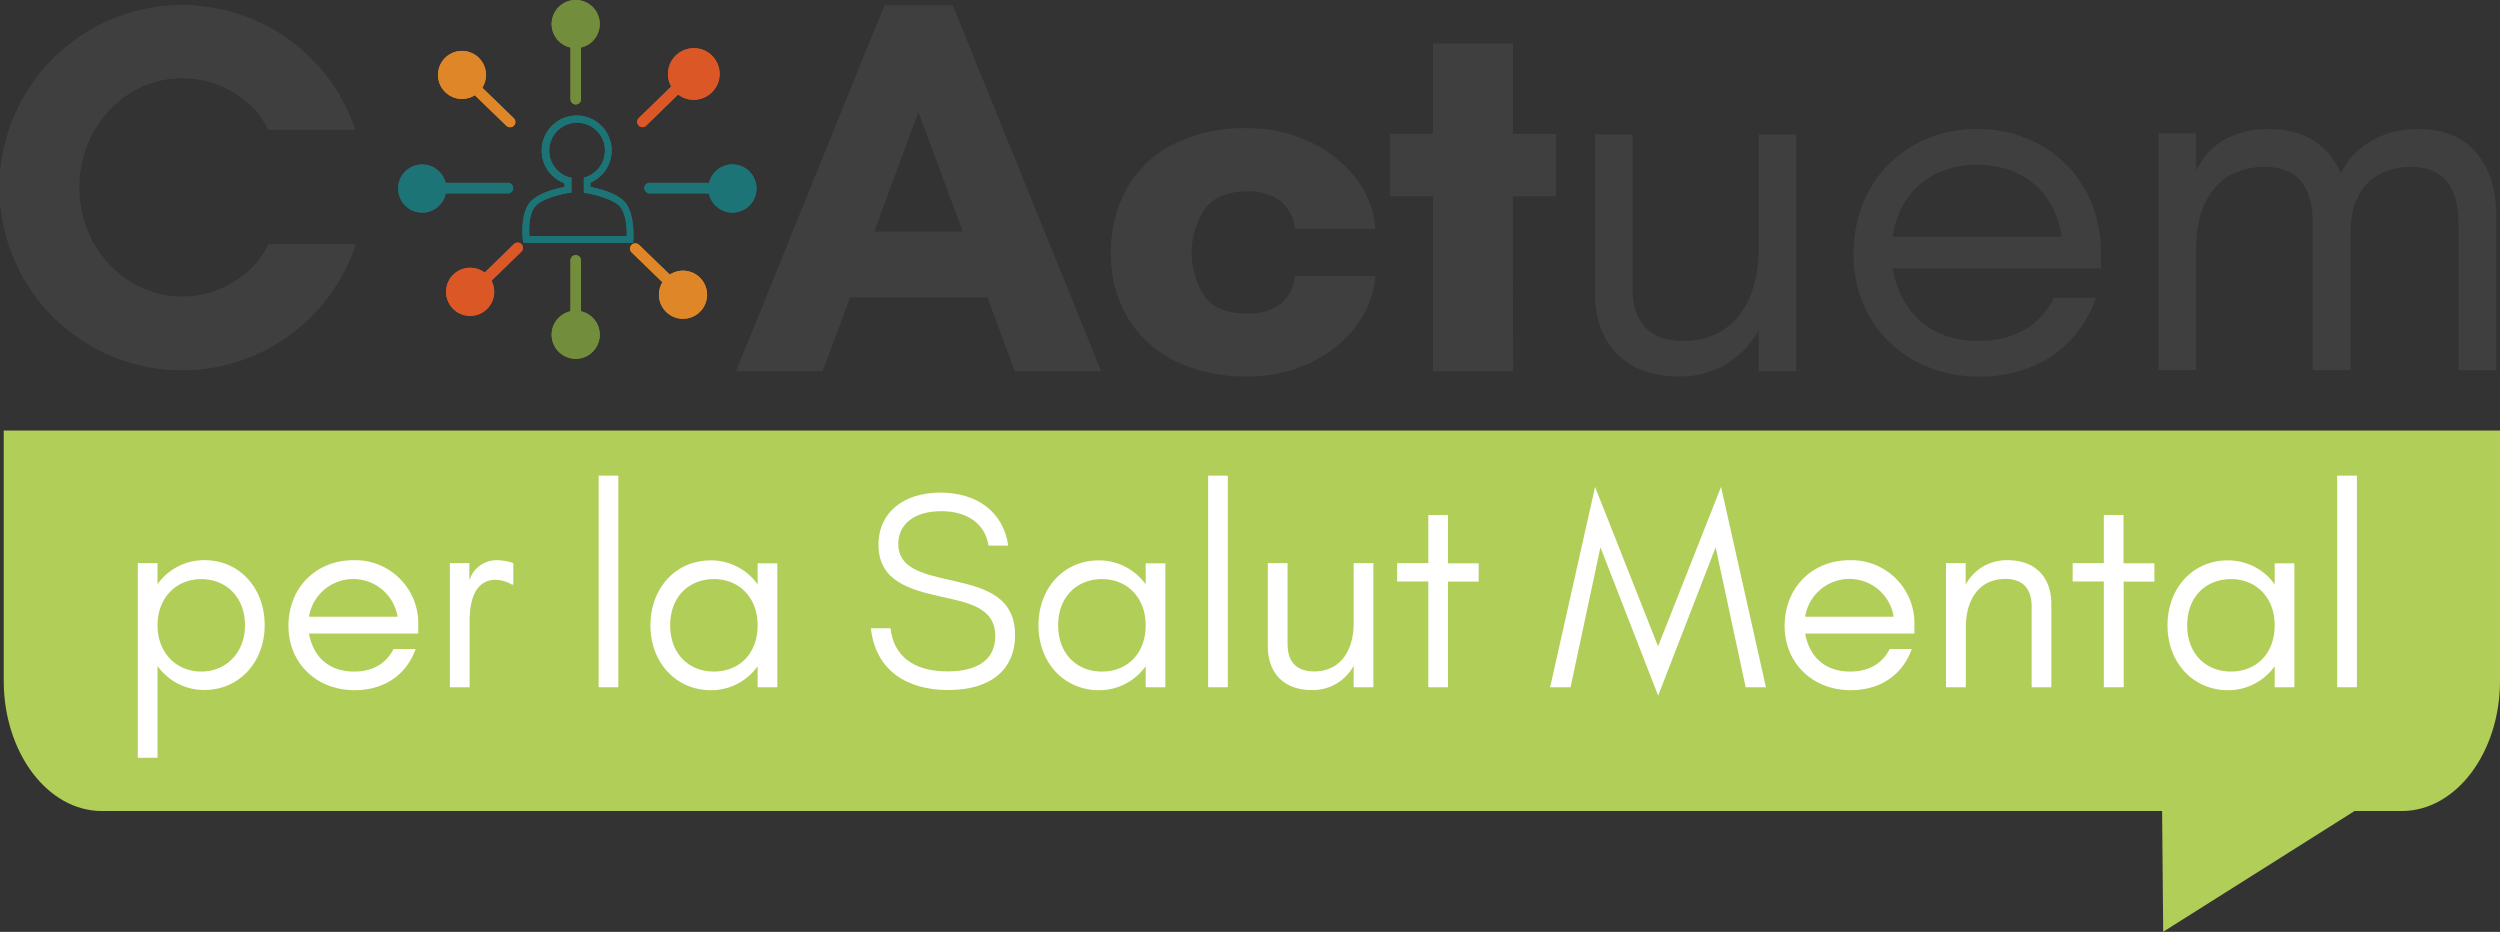 <svg id="e564171b-fd1b-4a7e-bfb4-ca296c7cb22b" data-name="Capa 3" xmlns="http://www.w3.org/2000/svg" viewBox="0 0 476.25 177.52"><rect x="0" y="0" width="476.25" height="177.52" fill="#333333" stroke="none"/><defs><style>.bf304c87-e9a6-48cd-8e26-723adc0c58c7{fill:#b1ce58;}.abc030b3-47ad-410f-8760-0ab8787eda68{fill:#3f3f3f;}.fef8bc62-9d64-4cb7-8c7f-75b6eac90c93{fill:#728d3b;}.e91453e6-463f-4073-b5b7-0f51c1ce586a{fill:#db5826;}.a25964d4-45b2-4cd0-a265-590fcbda92a6{fill:#df8728;}.b95c62dc-2c69-4107-8511-30a1420b32fb{fill:#1d7477;}.ba289cfe-da8c-433d-9aa0-3637f1772689{fill:#fff;}</style></defs><title>CoActuem_Logo</title><path class="bf304c87-e9a6-48cd-8e26-723adc0c58c7" d="M526.84,290.9v47.65c0,13.71-8.38,24.83-18.71,24.83h-9l-36.45,23-.21-23H70c-10.33,0-18.7-11.12-18.7-24.83V290.9Z" transform="translate(-50.59 -208.88)"/><path class="abc030b3-47ad-410f-8760-0ab8787eda68" d="M118.33,255.39a34.76,34.76,0,1,1-.1-21.82H101.67c-2.78-6-9.52-9.82-16.37-9.82-10.91,0-19.63,9.42-19.63,20.83S74.39,265.4,85.3,265.4c6.94,0,13.69-4.06,16.46-10Z" transform="translate(-50.59 -208.88)"/><path class="abc030b3-47ad-410f-8760-0ab8787eda68" d="M260.37,279.59H243.9l-5.2-14.06H212.53l-5.21,14.06H190.81l28.27-69.71h13ZM225.54,230.2,217.13,253H234Z" transform="translate(-50.59 -208.88)"/><path class="abc030b3-47ad-410f-8760-0ab8787eda68" d="M274.6,277.71a21.46,21.46,0,0,1-9.13-8.23A23.5,23.5,0,0,1,262.22,257a24.65,24.65,0,0,1,2.92-12,21.17,21.17,0,0,1,8.76-8.54,29.62,29.62,0,0,1,14.24-3.15,27.48,27.48,0,0,1,12,2.6,23.61,23.61,0,0,1,8.78,7,17.57,17.57,0,0,1,3.68,9.59H297.25a7.7,7.7,0,0,0-2.68-5.28,9.86,9.86,0,0,0-6.43-1.88c-3.74,0-6.43,1.14-8.08,3.4a15.19,15.19,0,0,0,0,16.59q2.46,3.28,8.11,3.28a9.86,9.86,0,0,0,6.43-1.88,7.7,7.7,0,0,0,2.68-5.28h15.31a17.6,17.6,0,0,1-3.68,9.56,23.22,23.22,0,0,1-8.78,7,27.62,27.62,0,0,1-12,2.58A30.4,30.4,0,0,1,274.6,277.71Z" transform="translate(-50.59 -208.88)"/><path class="abc030b3-47ad-410f-8760-0ab8787eda68" d="M338.83,279.59H323.57V246.26h-8.21V234.4h8.21V217.19h15.26V234.4H347v11.86h-8.21Z" transform="translate(-50.59 -208.88)"/><path class="fef8bc62-9d64-4cb7-8c7f-75b6eac90c93" d="M160.27,270.84a1,1,0,0,1-1-1V258.48a1,1,0,0,1,2,0v11.36A1,1,0,0,1,160.27,270.84Z" transform="translate(-50.59 -208.88)"/><path class="e91453e6-463f-4073-b5b7-0f51c1ce586a" d="M141.68,264.45a1,1,0,0,1-.72-.31,1,1,0,0,1,0-1.42l7.54-7.34a1,1,0,0,1,1.4,1.44l-7.54,7.34A1,1,0,0,1,141.68,264.45Z" transform="translate(-50.59 -208.88)"/><path class="a25964d4-45b2-4cd0-a265-590fcbda92a6" d="M179.79,265.15a1,1,0,0,1-.7-.28l-8.16-7.9a1,1,0,0,1,1.4-1.44l8.16,7.9a1,1,0,0,1-.7,1.72Z" transform="translate(-50.59 -208.88)"/><path class="fef8bc62-9d64-4cb7-8c7f-75b6eac90c93" d="M160.27,228.77a1,1,0,0,1-1-1V216.41a1,1,0,1,1,2,0v11.35A1,1,0,0,1,160.27,228.77Z" transform="translate(-50.59 -208.88)"/><path class="e91453e6-463f-4073-b5b7-0f51c1ce586a" d="M173,233.1a1,1,0,0,1-.72-.3,1,1,0,0,1,0-1.42l7.54-7.35a1,1,0,0,1,1.42,0,1,1,0,0,1,0,1.42l-7.54,7.35A1,1,0,0,1,173,233.1Z" transform="translate(-50.59 -208.88)"/><path class="a25964d4-45b2-4cd0-a265-590fcbda92a6" d="M147.75,233.11a1,1,0,0,1-.7-.28l-8.16-7.9a1,1,0,0,1,0-1.42,1,1,0,0,1,1.42,0l8.16,7.9a1,1,0,0,1,0,1.42A1,1,0,0,1,147.75,233.11Z" transform="translate(-50.59 -208.88)"/><path class="b95c62dc-2c69-4107-8511-30a1420b32fb" d="M171.19,255.17H150.27l-.07-.57c0-.19-.56-4.65,1.21-7,1.46-1.94,5.28-2.83,6.73-3.1v-.7a6.66,6.66,0,1,1,4.93-.13v.83c1.45.27,5.27,1.16,6.73,3.1,1.76,2.35,1.45,6.79,1.43,7Zm-19.74-1.31H170c0-1.22-.07-4-1.2-5.49s-5.05-2.48-6.43-2.68l-.56-.08,0-2.88.43-.14a5.31,5.31,0,1,0-3.43,0l.64.12,0,.85v2l-.56.08c-1.38.2-5.23,1.08-6.43,2.68S151.37,252.66,151.45,253.86Z" transform="translate(-50.59 -208.88)"/><path class="b95c62dc-2c69-4107-8511-30a1420b32fb" d="M135.6,244.8a4.58,4.58,0,1,1-4.57-4.58A4.57,4.57,0,0,1,135.6,244.8Z" transform="translate(-50.59 -208.88)"/><path class="a25964d4-45b2-4cd0-a265-590fcbda92a6" d="M185.22,264.26A4.58,4.58,0,1,1,180,260.5,4.59,4.59,0,0,1,185.22,264.26Z" transform="translate(-50.59 -208.88)"/><path class="fef8bc62-9d64-4cb7-8c7f-75b6eac90c93" d="M164.84,213.45a4.58,4.58,0,1,1-4.57-4.57A4.57,4.57,0,0,1,164.84,213.45Z" transform="translate(-50.59 -208.88)"/><path class="e91453e6-463f-4073-b5b7-0f51c1ce586a" d="M187.18,221.8a4.57,4.57,0,1,1-5.59-3.25A4.58,4.58,0,0,1,187.18,221.8Z" transform="translate(-50.59 -208.88)"/><path class="e91453e6-463f-4073-b5b7-0f51c1ce586a" d="M182.76,227.89a4.91,4.91,0,0,1-1.25-9.66,4.83,4.83,0,0,1,1.25-.17,4.91,4.91,0,0,1,4.25,7.38,5,5,0,0,1-4.25,2.45Zm0-9.16a4,4,0,0,0-1.08.15,4.24,4.24,0,0,0,1.08,8.34,4.09,4.09,0,0,0,1.09-.15,4.24,4.24,0,0,0-1.09-8.34Z" transform="translate(-50.59 -208.88)"/><path class="fef8bc62-9d64-4cb7-8c7f-75b6eac90c93" d="M164.84,272.66a4.58,4.58,0,1,0-4.57,4.57A4.58,4.58,0,0,0,164.84,272.66Z" transform="translate(-50.59 -208.88)"/><path class="a25964d4-45b2-4cd0-a265-590fcbda92a6" d="M134.18,222a4.57,4.57,0,1,0,5.57-3.27A4.57,4.57,0,0,0,134.18,222Z" transform="translate(-50.59 -208.88)"/><path class="e91453e6-463f-4073-b5b7-0f51c1ce586a" d="M138.78,268.84a4.58,4.58,0,1,0-3-5.73A4.57,4.57,0,0,0,138.78,268.84Z" transform="translate(-50.59 -208.88)"/><path class="b95c62dc-2c69-4107-8511-30a1420b32fb" d="M185.54,244.8a4.58,4.58,0,1,1,4.58,4.57A4.58,4.58,0,0,1,185.54,244.8Z" transform="translate(-50.59 -208.88)"/><path class="b95c62dc-2c69-4107-8511-30a1420b32fb" d="M147.35,245.72H135.6a1,1,0,0,1,0-2h11.75a1,1,0,1,1,0,2Z" transform="translate(-50.59 -208.88)"/><path class="b95c62dc-2c69-4107-8511-30a1420b32fb" d="M186.09,245.72H174.34a1,1,0,1,1,0-2h11.75a1,1,0,0,1,0,2Z" transform="translate(-50.59 -208.88)"/><path class="abc030b3-47ad-410f-8760-0ab8787eda68" d="M354.44,264.73V234.5h7.16v29.23c0,7,3.6,10.1,9.66,10.1,10.15,0,14.36-8.4,14.36-17.41V234.5h7.16v45.09h-7.16v-7.81a16.79,16.79,0,0,1-15.26,8.81C360.1,280.59,354.44,274.28,354.44,264.73Z" transform="translate(-50.59 -208.88)"/><path class="abc030b3-47ad-410f-8760-0ab8787eda68" d="M403.68,257.37c0-14.36,10.41-23.92,23.57-23.92,13,0,23.57,9.46,23.57,23.57v3H411.14c1.45,8,6.76,13.81,16.41,13.81,7.46,0,12-3.55,14.31-8.2h8c-3.15,8.95-11,15-22.22,15C413.29,280.59,403.68,270.28,403.68,257.37Zm39.64-3.4c-1.1-8-7-13.71-16.07-13.71s-15,5.7-16.11,13.71Z" transform="translate(-50.59 -208.88)"/><path class="abc030b3-47ad-410f-8760-0ab8787eda68" d="M461.78,279.39V234.3h7.16v7.16c2.35-5.11,7.15-8,13.81-8,6.46,0,11.21,2.7,13.76,8.41,2.95-5.81,8.61-8.41,14.86-8.41,9.51,0,14.76,6.36,14.76,16.71v29.23h-7.2V251.52c0-6.76-2.65-10.86-9.11-10.86-5.45,0-11.46,3-11.46,12.61v26.12h-7.2V251.22c0-6.46-2.66-10.56-9.11-10.56-7.61,0-13.11,5.1-13.11,15.66v23.07Z" transform="translate(-50.59 -208.88)"/><path class="abc030b3-47ad-410f-8760-0ab8787eda68" d="M118.33,255.39a34.76,34.76,0,1,1-.1-21.82H101.67c-2.78-6-9.52-9.82-16.37-9.82-10.91,0-19.63,9.42-19.63,20.83S74.39,265.4,85.3,265.4c6.94,0,13.69-4.06,16.46-10Z" transform="translate(-50.59 -208.88)"/><path class="fef8bc62-9d64-4cb7-8c7f-75b6eac90c93" d="M160.27,270.84a1,1,0,0,1-1-1V258.48a1,1,0,0,1,2,0v11.36A1,1,0,0,1,160.27,270.84Z" transform="translate(-50.59 -208.88)"/><path class="e91453e6-463f-4073-b5b7-0f51c1ce586a" d="M141.68,264.45a1,1,0,0,1-.72-.31,1,1,0,0,1,0-1.42l7.54-7.34a1,1,0,0,1,1.4,1.44l-7.54,7.34A1,1,0,0,1,141.68,264.45Z" transform="translate(-50.59 -208.88)"/><path class="a25964d4-45b2-4cd0-a265-590fcbda92a6" d="M179.79,265.15a1,1,0,0,1-.7-.28l-8.16-7.9a1,1,0,0,1,1.4-1.44l8.16,7.9a1,1,0,0,1-.7,1.72Z" transform="translate(-50.59 -208.88)"/><path class="fef8bc62-9d64-4cb7-8c7f-75b6eac90c93" d="M160.27,228.77a1,1,0,0,1-1-1V216.41a1,1,0,1,1,2,0v11.35A1,1,0,0,1,160.27,228.77Z" transform="translate(-50.59 -208.88)"/><path class="e91453e6-463f-4073-b5b7-0f51c1ce586a" d="M173,233.1a1,1,0,0,1-.72-.3,1,1,0,0,1,0-1.42l7.54-7.35a1,1,0,0,1,1.42,0,1,1,0,0,1,0,1.42l-7.54,7.35A1,1,0,0,1,173,233.1Z" transform="translate(-50.59 -208.88)"/><path class="a25964d4-45b2-4cd0-a265-590fcbda92a6" d="M147.75,233.11a1,1,0,0,1-.7-.28l-8.16-7.9a1,1,0,0,1,0-1.42,1,1,0,0,1,1.42,0l8.16,7.9a1,1,0,0,1,0,1.42A1,1,0,0,1,147.75,233.11Z" transform="translate(-50.59 -208.88)"/><path class="b95c62dc-2c69-4107-8511-30a1420b32fb" d="M171.19,255.17H150.27l-.07-.57c0-.19-.56-4.65,1.21-7,1.46-1.94,5.28-2.83,6.73-3.1v-.7a6.66,6.66,0,1,1,4.93-.13v.83c1.45.27,5.27,1.16,6.73,3.1,1.76,2.35,1.45,6.79,1.43,7Zm-19.74-1.31H170c0-1.22-.07-4-1.2-5.49s-5.05-2.48-6.43-2.68l-.56-.08,0-2.88.43-.14a5.31,5.31,0,1,0-3.43,0l.64.12,0,.85v2l-.56.08c-1.38.2-5.23,1.08-6.43,2.68S151.37,252.66,151.45,253.86Z" transform="translate(-50.59 -208.88)"/><path class="b95c62dc-2c69-4107-8511-30a1420b32fb" d="M135.6,244.8a4.58,4.58,0,1,1-4.57-4.58A4.57,4.57,0,0,1,135.6,244.8Z" transform="translate(-50.59 -208.88)"/><path class="a25964d4-45b2-4cd0-a265-590fcbda92a6" d="M185.22,264.26A4.58,4.58,0,1,1,180,260.5,4.59,4.59,0,0,1,185.22,264.26Z" transform="translate(-50.59 -208.88)"/><path class="fef8bc62-9d64-4cb7-8c7f-75b6eac90c93" d="M164.84,213.45a4.58,4.58,0,1,1-4.57-4.57A4.57,4.57,0,0,1,164.84,213.45Z" transform="translate(-50.59 -208.88)"/><path class="e91453e6-463f-4073-b5b7-0f51c1ce586a" d="M187.18,221.8a4.57,4.57,0,1,1-5.59-3.25A4.58,4.58,0,0,1,187.18,221.8Z" transform="translate(-50.59 -208.88)"/><path class="e91453e6-463f-4073-b5b7-0f51c1ce586a" d="M182.76,227.89a4.91,4.91,0,0,1-1.25-9.66,4.83,4.83,0,0,1,1.25-.17,4.91,4.91,0,0,1,4.25,7.38,5,5,0,0,1-4.25,2.45Zm0-9.16a4,4,0,0,0-1.08.15,4.24,4.24,0,0,0,1.08,8.34,4.09,4.09,0,0,0,1.09-.15,4.24,4.24,0,0,0-1.09-8.34Z" transform="translate(-50.59 -208.88)"/><path class="fef8bc62-9d64-4cb7-8c7f-75b6eac90c93" d="M164.84,272.66a4.58,4.58,0,1,0-4.57,4.57A4.58,4.58,0,0,0,164.84,272.66Z" transform="translate(-50.59 -208.88)"/><path class="a25964d4-45b2-4cd0-a265-590fcbda92a6" d="M134.18,222a4.57,4.57,0,1,0,5.57-3.27A4.57,4.57,0,0,0,134.18,222Z" transform="translate(-50.59 -208.88)"/><path class="e91453e6-463f-4073-b5b7-0f51c1ce586a" d="M138.78,268.84a4.58,4.58,0,1,0-3-5.73A4.57,4.57,0,0,0,138.78,268.84Z" transform="translate(-50.59 -208.88)"/><path class="b95c62dc-2c69-4107-8511-30a1420b32fb" d="M185.54,244.8a4.58,4.58,0,1,1,4.58,4.57A4.58,4.58,0,0,1,185.54,244.8Z" transform="translate(-50.59 -208.88)"/><path class="b95c62dc-2c69-4107-8511-30a1420b32fb" d="M147.35,245.72H135.6a1,1,0,0,1,0-2h11.75a1,1,0,1,1,0,2Z" transform="translate(-50.59 -208.88)"/><path class="b95c62dc-2c69-4107-8511-30a1420b32fb" d="M186.09,245.72H174.34a1,1,0,1,1,0-2h11.75a1,1,0,0,1,0,2Z" transform="translate(-50.59 -208.88)"/><path class="ba289cfe-da8c-433d-9aa0-3637f1772689" d="M76.84,353.24V316.16H80.6v4a10.9,10.9,0,0,1,8.92-4.57c6.67,0,11.49,5.28,11.49,12.37s-4.88,12.36-11.49,12.36a10.88,10.88,0,0,1-8.92-4.57v17.48ZM97.26,328c0-5.36-3.59-8.8-8.34-8.8s-8.32,3.55-8.32,8.8,3.59,8.81,8.32,8.81S97.26,333.24,97.26,328Z" transform="translate(-50.59 -208.88)"/><path class="ba289cfe-da8c-433d-9aa0-3637f1772689" d="M105.54,328.15c0-7.53,5.46-12.55,12.36-12.55A12,12,0,0,1,130.26,328v1.57H109.45c.76,4.2,3.55,7.24,8.61,7.24,3.91,0,6.27-1.86,7.51-4.3h4.2c-1.66,4.7-5.75,7.85-11.66,7.85C110.58,340.33,105.54,334.92,105.54,328.15Zm20.79-1.78a8.55,8.55,0,0,0-16.88,0Z" transform="translate(-50.59 -208.88)"/><path class="ba289cfe-da8c-433d-9aa0-3637f1772689" d="M136.29,339.8V316.16H140v3.28a5.44,5.44,0,0,1,5.38-3.84,9.36,9.36,0,0,1,3,.56v4.09h-.26a6.38,6.38,0,0,0-3.07-.92c-2.83,0-5,2.05-5,7.95V339.8Z" transform="translate(-50.59 -208.88)"/><path class="ba289cfe-da8c-433d-9aa0-3637f1772689" d="M164.63,339.8V299.49h3.75V339.8Z" transform="translate(-50.59 -208.88)"/><path class="ba289cfe-da8c-433d-9aa0-3637f1772689" d="M174.5,328c0-7.09,4.83-12.37,11.5-12.37a10.9,10.9,0,0,1,8.92,4.57v-4h3.75V339.8h-3.75v-4a10.9,10.9,0,0,1-8.92,4.57C179.38,340.33,174.5,335.13,174.5,328Zm20.42,0c0-5.25-3.49-8.8-8.32-8.8s-8.34,3.44-8.34,8.8,3.49,8.81,8.34,8.81S194.92,333.35,194.92,328Z" transform="translate(-50.59 -208.88)"/><path class="ba289cfe-da8c-433d-9aa0-3637f1772689" d="M216.49,328.57h3.75c.56,5.12,4.2,8.21,10.87,8.21,6,0,9.08-2.46,9.08-6.71,0-5.49-5.17-6.38-10.47-7.56-5.77-1.31-11.78-2.92-11.78-9.84,0-6.25,4.88-9.95,11.78-9.95s12,3.59,12.94,10.1H238.9c-.65-4.3-4.19-6.56-9-6.56-5.07,0-8.19,2.42-8.19,6.25,0,4.51,4.46,5.64,9.42,6.77,6.12,1.39,12.83,2.68,12.83,10.58,0,6.66-4.72,10.47-12.73,10.47C223.42,340.33,217.41,336.68,216.49,328.57Z" transform="translate(-50.59 -208.88)"/><path class="ba289cfe-da8c-433d-9aa0-3637f1772689" d="M248.42,328c0-7.09,4.83-12.37,11.49-12.37a10.93,10.93,0,0,1,8.93,4.57v-4h3.75V339.8h-3.75v-4a10.92,10.92,0,0,1-8.93,4.57C253.3,340.33,248.42,335.13,248.42,328Zm20.42,0c0-5.25-3.49-8.8-8.32-8.8s-8.35,3.44-8.35,8.8,3.49,8.81,8.35,8.81S268.84,333.35,268.84,328Z" transform="translate(-50.59 -208.88)"/><path class="ba289cfe-da8c-433d-9aa0-3637f1772689" d="M280.74,339.8V299.49h3.75V339.8Z" transform="translate(-50.59 -208.88)"/><path class="ba289cfe-da8c-433d-9aa0-3637f1772689" d="M292.11,332V316.16h3.76v15.32c0,3.7,1.89,5.3,5.06,5.3,5.33,0,7.53-4.4,7.53-9.13V316.16h3.76V339.8h-3.76v-4.09a8.81,8.81,0,0,1-8,4.62C295.08,340.33,292.11,337,292.11,332Z" transform="translate(-50.59 -208.88)"/><path class="ba289cfe-da8c-433d-9aa0-3637f1772689" d="M322.68,339.8V319.65h-5.94v-3.49h5.94V307h3.75v9.19h5.85v3.49h-5.85V339.8Z" transform="translate(-50.59 -208.88)"/><path class="ba289cfe-da8c-433d-9aa0-3637f1772689" d="M366.47,341.4l-11-28.26-5.69,26.66h-3.89l8.56-38.16,12,30.37,12-30.37L387,339.8h-3.86l-5.72-26.66Z" transform="translate(-50.59 -208.88)"/><path class="ba289cfe-da8c-433d-9aa0-3637f1772689" d="M390.56,328.15c0-7.53,5.46-12.55,12.36-12.55A12,12,0,0,1,415.28,328v1.57H394.47c.76,4.2,3.54,7.24,8.61,7.24,3.91,0,6.27-1.86,7.5-4.3h4.2c-1.65,4.7-5.75,7.85-11.65,7.85C395.6,340.33,390.56,334.92,390.56,328.15Zm20.78-1.78a8.54,8.54,0,0,0-16.87,0Z" transform="translate(-50.59 -208.88)"/><path class="ba289cfe-da8c-433d-9aa0-3637f1772689" d="M421.3,339.8V316.16h3.75v4.09a8.83,8.83,0,0,1,8-4.65c5.38,0,8.32,3.34,8.32,8.35V339.8h-3.75V324.48c0-3.7-1.89-5.31-5-5.31-5.33,0-7.54,4.41-7.54,9.14V339.8Z" transform="translate(-50.59 -208.88)"/><path class="ba289cfe-da8c-433d-9aa0-3637f1772689" d="M451.37,339.8V319.65h-5.94v-3.49h5.94V307h3.75v9.19H461v3.49h-5.85V339.8Z" transform="translate(-50.59 -208.88)"/><path class="ba289cfe-da8c-433d-9aa0-3637f1772689" d="M463.5,328c0-7.09,4.83-12.37,11.5-12.37a10.92,10.92,0,0,1,8.92,4.57v-4h3.75V339.8h-3.75v-4a10.91,10.91,0,0,1-8.92,4.57C468.38,340.33,463.5,335.13,463.5,328Zm20.42,0c0-5.25-3.49-8.8-8.32-8.8s-8.35,3.44-8.35,8.8,3.49,8.81,8.35,8.81S483.92,333.35,483.92,328Z" transform="translate(-50.59 -208.88)"/><path class="ba289cfe-da8c-433d-9aa0-3637f1772689" d="M495.82,339.8V299.49h3.76V339.8Z" transform="translate(-50.59 -208.88)"/></svg>